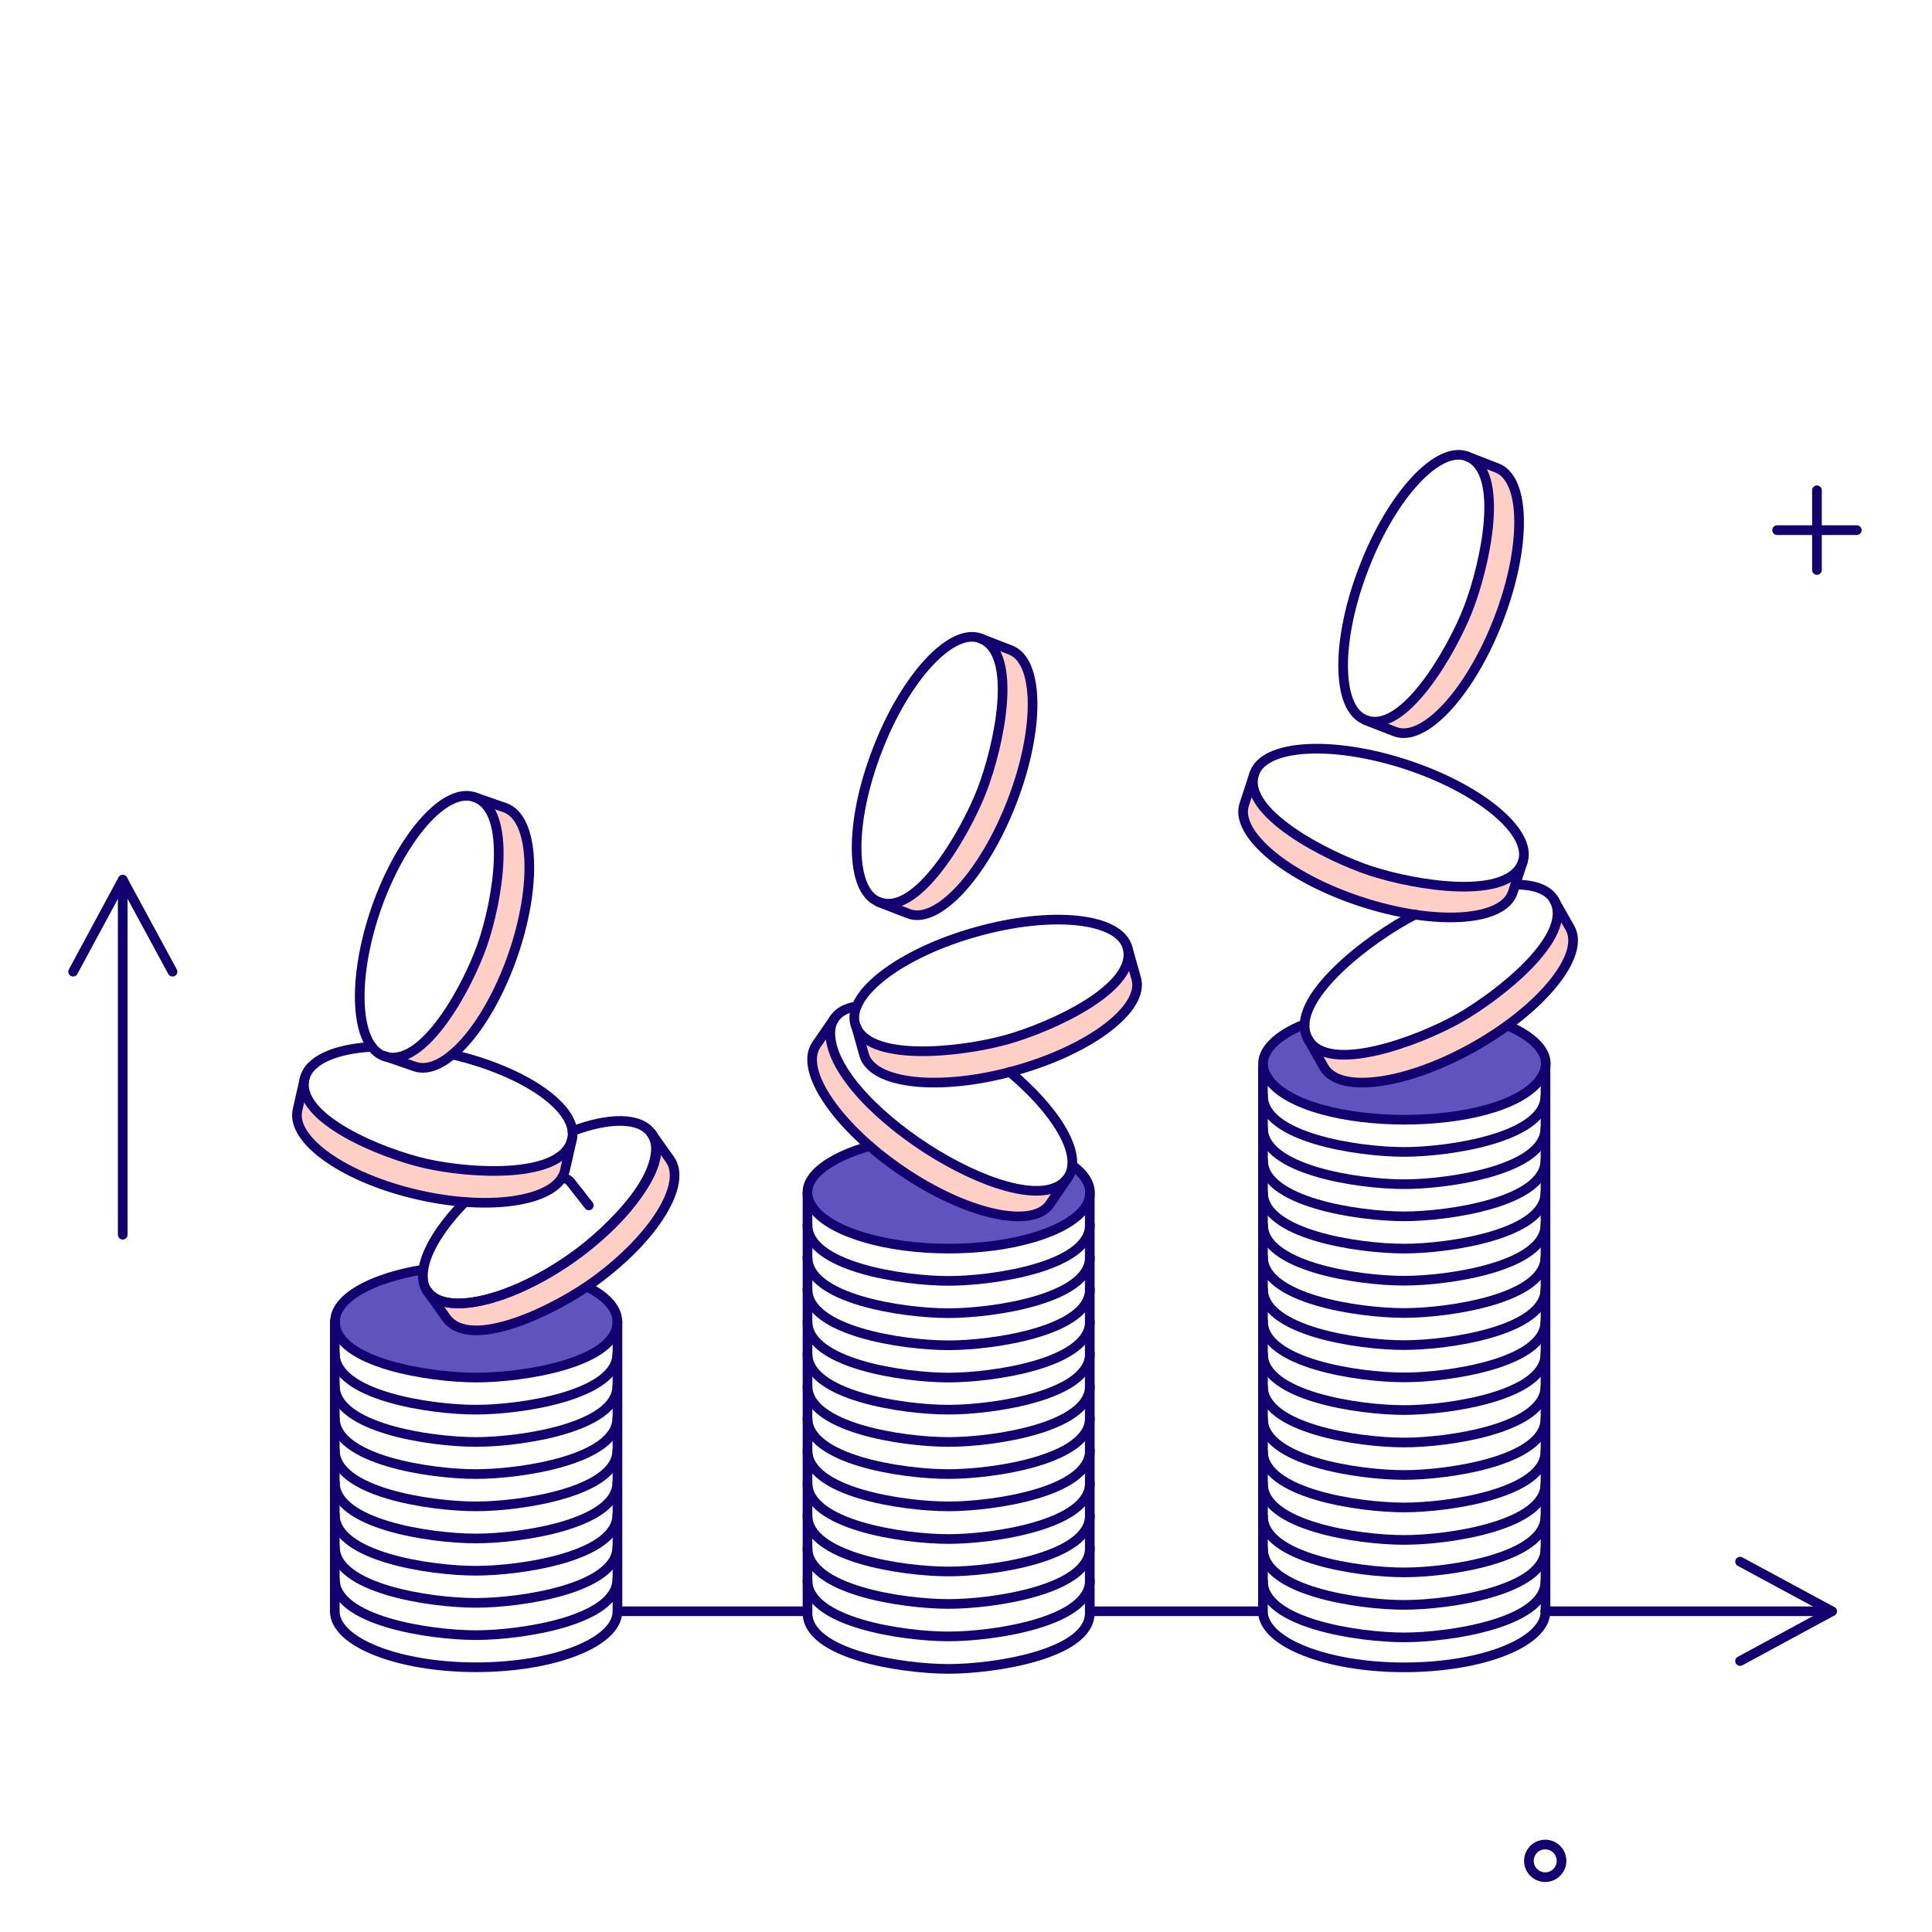 <svg width="154" height="154" viewBox="0 0 154 154" fill="none" xmlns="http://www.w3.org/2000/svg">
<path d="M119.333 37.306L116.934 36.376C117.364 36.554 117.722 36.871 117.951 37.277C119.176 39.24 118.87 43.733 117.021 48.488C115.189 53.242 112.382 56.776 110.157 57.401C109.71 57.538 109.231 57.528 108.791 57.372L111.19 58.303C113.486 59.19 117.166 55.22 119.419 49.418C121.672 43.616 121.63 38.192 119.333 37.306Z" fill="#FECFC4"/>
<path d="M125.148 73.992L123.883 71.754C124.106 72.167 124.183 72.644 124.101 73.106C123.795 75.389 120.713 78.675 116.278 81.19C111.843 83.705 107.438 84.651 105.315 83.735C104.877 83.563 104.509 83.251 104.268 82.848L105.533 85.087C106.758 87.225 112.135 86.483 117.544 83.429C122.953 80.361 126.357 76.144 125.148 73.992Z" fill="#FECFC4"/>
<path d="M120.541 69.761C118.636 71.07 114.128 71.012 109.29 69.427C104.453 67.842 100.769 65.225 100.03 63.043C99.864 62.605 99.848 62.124 99.986 61.676L99.186 64.12C98.416 66.461 102.589 69.936 108.493 71.87C114.411 73.804 119.82 73.469 120.59 71.127L121.39 68.685C121.233 69.128 120.934 69.506 120.541 69.761Z" fill="#FECFC4"/>
<path d="M84.013 94.641C81.832 95.368 77.513 94.059 73.298 91.197C69.096 88.317 66.29 84.784 66.173 82.487C66.135 82.021 66.252 81.555 66.508 81.163L65.068 83.286C63.687 85.322 66.726 89.815 71.873 93.32C77.006 96.824 82.314 98.001 83.695 95.966L85.135 93.843C84.866 94.232 84.469 94.514 84.013 94.641Z" fill="#FECFC4"/>
<path d="M80.552 51.814L78.153 50.884C78.588 51.064 78.946 51.389 79.171 51.802C80.395 53.765 80.089 58.258 78.252 63.013C76.406 67.768 73.614 71.287 71.389 71.927C70.942 72.064 70.463 72.054 70.022 71.898L72.421 72.828C74.717 73.716 78.412 69.731 80.652 63.929C82.908 58.128 82.85 52.705 80.552 51.814Z" fill="#FECFC4"/>
<path d="M90.571 78.005L89.895 75.615C89.992 76.041 89.948 76.487 89.771 76.886C88.93 79.038 85.147 81.495 80.232 82.862C75.317 84.24 70.81 84.098 68.978 82.702C68.592 82.436 68.31 82.046 68.178 81.597L68.876 84.069C69.545 86.442 74.939 87.006 80.93 85.334C86.921 83.662 91.24 80.376 90.571 78.005Z" fill="#FECFC4"/>
<path d="M53.405 92.43L51.922 90.336C52.185 90.721 52.317 91.18 52.3 91.645C52.256 93.928 49.621 97.433 45.582 100.282C41.542 103.131 37.352 104.441 35.185 103.714C34.737 103.578 34.345 103.303 34.066 102.928L35.549 105.022C36.973 107.029 42.121 105.851 47.05 102.377C51.98 98.902 54.83 94.452 53.405 92.43Z" fill="#FECFC4"/>
<path d="M44.869 91.936C43.139 93.434 38.776 93.826 33.949 92.736C29.122 91.645 25.356 89.421 24.439 87.327C24.239 86.906 24.182 86.43 24.279 85.974L23.712 88.475C23.177 90.889 27.493 93.914 33.382 95.251C39.271 96.575 44.491 95.702 45.029 93.303L45.596 90.802C45.485 91.25 45.229 91.648 44.869 91.936Z" fill="#FECFC4"/>
<path d="M40.245 64.381L37.817 63.539C38.255 63.7 38.631 63.995 38.893 64.381C40.187 66.257 40.085 70.648 38.457 75.315C36.828 79.982 34.182 83.487 32.001 84.156C31.559 84.306 31.08 84.312 30.634 84.171L33.063 85.013C35.389 85.827 38.879 81.875 40.869 76.172C42.848 70.474 42.572 65.195 40.245 64.381Z" fill="#FECFC4"/>
<path d="M46.803 102.565C41.947 105.895 36.959 107 35.564 105.022L34.081 102.928C33.913 102.676 33.797 102.394 33.739 102.097C33.682 101.8 33.684 101.495 33.746 101.199C29.613 101.867 26.705 103.467 26.705 105.342C26.705 108.648 34.216 109.806 37.955 109.806C43.045 109.806 47.349 108.468 48.746 106.622C49.973 104.992 48.65 103.498 46.803 102.565Z" fill="#6153BD"/>
<path d="M85.468 92.881C85.448 93.224 85.337 93.555 85.148 93.841L83.708 95.964C82.327 98 77.034 96.822 71.886 93.317C71.001 92.713 70.151 92.057 69.341 91.354C66.346 92.169 64.383 93.521 64.383 95.062C64.383 98.361 71.96 99.526 75.638 99.526C79.365 99.526 86.893 98.367 86.893 95.062C86.844 94.612 86.69 94.179 86.443 93.8C86.195 93.421 85.861 93.106 85.468 92.881Z" fill="#6153BD"/>
<path d="M120.176 81.743C119.334 82.347 118.46 82.905 117.559 83.415C112.135 86.483 106.768 87.225 105.548 85.073L104.283 82.833C104.078 82.46 103.998 82.031 104.053 81.609C101.552 82.583 99.793 84.255 101.16 86.073C104.31 90.282 119.523 90.326 122.738 86.073C124.103 84.251 122.282 82.648 120.176 81.743Z" fill="#6153BD"/>
<path d="M123.171 128.434H146.03" stroke="#120071" stroke-width="0.769" stroke-linecap="round" stroke-linejoin="round"/>
<path d="M86.893 128.434H100.648" stroke="#120071" stroke-width="0.769" stroke-linecap="round" stroke-linejoin="round"/>
<path d="M49.219 128.434H64.368" stroke="#120071" stroke-width="0.769" stroke-linecap="round" stroke-linejoin="round"/>
<path d="M138.701 124.478L146.03 128.434L138.701 132.403" stroke="#120071" stroke-width="0.769" stroke-linecap="round" stroke-linejoin="round"/>
<path d="M144.83 39.08V45.435" stroke="#120071" stroke-width="0.769" stroke-linecap="round" stroke-linejoin="round"/>
<path d="M148.007 42.257H141.653" stroke="#120071" stroke-width="0.769" stroke-linecap="round" stroke-linejoin="round"/>
<path d="M124.437 148.034C124.48 148.222 124.481 148.417 124.44 148.605C124.399 148.793 124.317 148.97 124.199 149.122C124.082 149.275 123.932 149.399 123.761 149.487C123.589 149.575 123.401 149.623 123.208 149.629C122.951 149.637 122.697 149.569 122.478 149.432C122.26 149.295 122.087 149.097 121.982 148.862C121.904 148.686 121.865 148.495 121.869 148.302C121.873 148.11 121.92 147.921 122.006 147.748C122.091 147.576 122.215 147.425 122.366 147.306C122.517 147.187 122.693 147.103 122.881 147.06C123.216 146.984 123.568 147.043 123.86 147.226C124.151 147.409 124.359 147.699 124.437 148.034Z" stroke="#120071" stroke-width="0.769" stroke-linecap="round" stroke-linejoin="round"/>
<path d="M26.693 125.874C26.693 129.179 34.221 130.338 37.947 130.338C41.526 130.338 49.202 129.19 49.202 125.874" stroke="#120071" stroke-width="0.769" stroke-linecap="round" stroke-linejoin="round"/>
<path d="M26.693 123.3C26.693 126.605 34.221 127.765 37.947 127.765C41.526 127.765 49.202 126.617 49.202 123.3" stroke="#120071" stroke-width="0.769" stroke-linecap="round" stroke-linejoin="round"/>
<path d="M26.693 120.741C26.693 124.046 34.221 125.205 37.947 125.205C41.526 125.205 49.202 124.057 49.202 120.741" stroke="#120071" stroke-width="0.769" stroke-linecap="round" stroke-linejoin="round"/>
<path d="M26.693 118.168C26.693 121.473 34.221 122.632 37.947 122.632C41.526 122.632 49.202 121.484 49.202 118.168" stroke="#120071" stroke-width="0.769" stroke-linecap="round" stroke-linejoin="round"/>
<path d="M26.693 115.608C26.693 118.913 34.221 120.072 37.947 120.072C41.526 120.072 49.202 118.924 49.202 115.608" stroke="#120071" stroke-width="0.769" stroke-linecap="round" stroke-linejoin="round"/>
<path d="M26.693 113.034C26.693 116.339 34.221 117.499 37.947 117.499C41.526 117.499 49.202 116.351 49.202 113.034" stroke="#120071" stroke-width="0.769" stroke-linecap="round" stroke-linejoin="round"/>
<path d="M26.693 110.475C26.693 113.78 34.221 114.939 37.947 114.939C41.526 114.939 49.202 113.791 49.202 110.475" stroke="#120071" stroke-width="0.769" stroke-linecap="round" stroke-linejoin="round"/>
<path d="M26.693 107.901C26.693 111.206 34.221 112.366 37.947 112.366C41.526 112.366 49.202 111.218 49.202 107.901" stroke="#120071" stroke-width="0.769" stroke-linecap="round" stroke-linejoin="round"/>
<path d="M33.746 101.199C29.613 101.868 26.705 103.467 26.705 105.342C26.705 108.641 34.282 109.806 37.955 109.806C41.682 109.806 49.212 108.647 49.212 105.342C49.212 104.296 48.309 103.322 46.782 102.565" stroke="#120071" stroke-width="0.769" stroke-linecap="round" stroke-linejoin="round"/>
<path d="M26.686 105.342V128.434C26.686 130.891 31.724 132.897 37.947 132.897C44.17 132.897 49.218 130.907 49.218 128.434V105.342" stroke="#120071" stroke-width="0.769" stroke-linecap="round" stroke-linejoin="round"/>
<path d="M112.804 72.902C109.273 74.668 102.54 79.752 104.268 82.833C105.847 85.675 113.031 83.007 116.279 81.175C119.505 79.346 125.492 74.633 123.884 71.739C123.419 70.91 122.299 70.503 120.787 70.514" stroke="#120071" stroke-width="0.769" stroke-linecap="round" stroke-linejoin="round"/>
<path d="M112.077 60.935C106.159 59.001 100.75 59.336 99.979 61.678C98.921 64.745 105.733 68.264 109.285 69.427C112.777 70.567 120.291 71.853 121.383 68.686C122.153 66.344 117.981 62.869 112.077 60.935Z" stroke="#120071" stroke-width="0.769" stroke-linecap="round" stroke-linejoin="round"/>
<path d="M121.383 68.685L120.583 71.128C119.812 73.47 114.403 73.807 108.485 71.871C102.581 69.938 98.408 66.461 99.179 64.12L99.979 61.677" stroke="#120071" stroke-width="0.769" stroke-linecap="round" stroke-linejoin="round"/>
<path d="M80.48 85.436C84.13 88.475 86.373 92.026 85.133 93.855C82.239 98.126 66.454 88.574 66.186 82.498C66.129 81.179 66.938 80.422 68.284 80.217" stroke="#120071" stroke-width="0.769" stroke-linecap="round" stroke-linejoin="round"/>
<path d="M89.873 75.534C89.219 73.149 83.827 72.583 77.804 74.284C71.813 75.956 67.495 79.242 68.161 81.612C69.024 84.738 76.617 83.878 80.216 82.877C83.814 81.876 90.728 78.739 89.873 75.534Z" stroke="#120071" stroke-width="0.769" stroke-linecap="round" stroke-linejoin="round"/>
<path d="M89.873 75.533L90.571 78.005C91.24 80.378 86.921 83.662 80.928 85.334C74.935 87.006 69.542 86.439 68.874 84.069L68.261 81.879" stroke="#120071" stroke-width="0.769" stroke-linecap="round" stroke-linejoin="round"/>
<path d="M78.153 50.887C75.857 50 72.162 53.984 69.937 59.773C67.683 65.574 67.742 70.998 70.039 71.884C73.078 73.142 76.976 66.355 78.269 63C79.611 59.518 81.247 52.061 78.153 50.887Z" stroke="#120071" stroke-width="0.769" stroke-linecap="round" stroke-linejoin="round"/>
<path d="M78.153 50.887L80.552 51.815C82.848 52.702 82.902 58.123 80.654 63.927C78.406 69.732 74.721 73.716 72.424 72.829L70.024 71.899" stroke="#120071" stroke-width="0.769" stroke-linecap="round" stroke-linejoin="round"/>
<path d="M116.934 36.376C114.638 35.489 110.943 39.473 108.718 45.26C106.464 51.061 106.522 56.485 108.82 57.372C111.858 58.63 115.757 51.844 117.05 48.488C118.391 45.003 120.027 37.549 116.934 36.376Z" stroke="#120071" stroke-width="0.769" stroke-linecap="round" stroke-linejoin="round"/>
<path d="M116.933 36.376L119.333 37.306C121.629 38.194 121.682 43.614 119.434 49.418C117.186 55.222 113.499 59.204 111.203 58.32L108.804 57.389" stroke="#120071" stroke-width="0.769" stroke-linecap="round" stroke-linejoin="round"/>
<path d="M45.626 90.162C48.563 89.057 51 89.046 51.922 90.337C53.817 92.991 48.59 98.162 45.57 100.286C39.524 104.526 33.159 105.287 33.748 101.187C33.965 99.674 35.173 97.727 37.063 95.807" stroke="#120071" stroke-width="0.769" stroke-linecap="round" stroke-linejoin="round"/>
<path d="M34.066 102.914C34.345 103.289 34.737 103.564 35.185 103.699C37.017 104.311 40.286 103.476 43.691 101.49C44.316 101.125 44.944 100.724 45.567 100.283C49.617 97.442 52.231 93.93 52.285 91.645C52.314 91.181 52.186 90.72 51.922 90.337" stroke="#120071" stroke-width="0.769" stroke-linecap="round" stroke-linejoin="round"/>
<path d="M51.922 90.337L53.405 92.43C54.789 94.394 52.14 98.648 47.47 102.074C44.328 104.379 37.478 107.761 35.549 105.022L34.066 102.913" stroke="#120071" stroke-width="0.769" stroke-linecap="round" stroke-linejoin="round"/>
<path d="M44.773 93.914C44.9 93.904 45.027 93.924 45.145 93.972C45.263 94.02 45.367 94.095 45.452 94.19L46.935 96.08" stroke="#120071" stroke-width="0.769" stroke-linecap="round" stroke-linejoin="round"/>
<path d="M36.057 84.055C41.874 85.407 46.153 88.403 45.596 90.802C44.856 93.996 37.58 93.57 33.95 92.75C30.499 91.971 23.55 89.169 24.28 85.989C24.62 84.507 26.723 83.604 29.645 83.444" stroke="#120071" stroke-width="0.769" stroke-linecap="round" stroke-linejoin="round"/>
<path d="M45.596 90.802L45.029 93.303C44.494 95.702 39.27 96.582 33.383 95.252C27.496 93.921 23.175 90.889 23.713 88.475L24.28 85.974" stroke="#120071" stroke-width="0.769" stroke-linecap="round" stroke-linejoin="round"/>
<path d="M37.817 63.538C35.49 62.724 32 66.693 29.994 72.393C28.017 78.093 28.293 83.371 30.62 84.186C33.719 85.257 37.271 78.687 38.442 75.33C39.663 71.832 40.911 64.605 37.817 63.538Z" stroke="#120071" stroke-width="0.769" stroke-linecap="round" stroke-linejoin="round"/>
<path d="M37.817 63.538L40.245 64.38C42.572 65.194 42.855 70.475 40.87 76.172C38.886 81.869 35.388 85.827 33.064 85.013L30.636 84.171" stroke="#120071" stroke-width="0.769" stroke-linecap="round" stroke-linejoin="round"/>
<path d="M9.782 98.421V70.125" stroke="#120071" stroke-width="0.769" stroke-linecap="round" stroke-linejoin="round"/>
<path d="M5.828 77.453L9.782 70.125L13.752 77.453" stroke="#120071" stroke-width="0.769" stroke-linecap="round" stroke-linejoin="round"/>
<path d="M85.023 94.003L83.693 95.964C82.316 98 77.007 96.818 71.871 93.317C66.736 89.817 63.682 85.32 65.066 83.284L66.52 81.175" stroke="#120071" stroke-width="0.769" stroke-linecap="round" stroke-linejoin="round"/>
<path d="M104.269 82.833L105.534 85.073C106.758 87.21 112.138 86.474 117.545 83.415C122.951 80.356 126.356 76.13 125.149 73.978L123.884 71.754" stroke="#120071" stroke-width="0.769" stroke-linecap="round" stroke-linejoin="round"/>
<path d="M100.677 105.328C100.677 108.632 108.204 109.792 111.932 109.792C115.51 109.792 123.182 108.644 123.182 105.328" stroke="#120071" stroke-width="0.769" stroke-linecap="round" stroke-linejoin="round"/>
<path d="M100.677 102.755C100.677 106.059 108.204 107.218 111.932 107.218C115.51 107.218 123.182 106.07 123.182 102.755" stroke="#120071" stroke-width="0.769" stroke-linecap="round" stroke-linejoin="round"/>
<path d="M100.677 107.931C100.677 111.235 108.204 112.395 111.932 112.395C115.51 112.395 123.182 111.247 123.182 107.931" stroke="#120071" stroke-width="0.769" stroke-linecap="round" stroke-linejoin="round"/>
<path d="M100.677 110.519C100.677 113.824 108.204 114.983 111.932 114.983C115.51 114.983 123.182 113.835 123.182 110.519" stroke="#120071" stroke-width="0.769" stroke-linecap="round" stroke-linejoin="round"/>
<path d="M100.677 113.107C100.677 116.412 108.204 117.571 111.932 117.571C115.51 117.571 123.182 116.423 123.182 113.107" stroke="#120071" stroke-width="0.769" stroke-linecap="round" stroke-linejoin="round"/>
<path d="M100.677 115.695C100.677 119 108.204 120.16 111.932 120.16C115.51 120.16 123.182 119.012 123.182 115.695" stroke="#120071" stroke-width="0.769" stroke-linecap="round" stroke-linejoin="round"/>
<path d="M100.677 118.284C100.677 121.589 108.204 122.748 111.932 122.748C115.51 122.748 123.182 121.6 123.182 118.284" stroke="#120071" stroke-width="0.769" stroke-linecap="round" stroke-linejoin="round"/>
<path d="M100.677 120.872C100.677 124.177 108.204 125.336 111.932 125.336C115.51 125.336 123.182 124.188 123.182 120.872" stroke="#120071" stroke-width="0.769" stroke-linecap="round" stroke-linejoin="round"/>
<path d="M100.677 123.461C100.677 126.765 108.204 127.925 111.932 127.925C115.51 127.925 123.182 126.777 123.182 123.461" stroke="#120071" stroke-width="0.769" stroke-linecap="round" stroke-linejoin="round"/>
<path d="M100.677 126.051C100.677 129.356 108.204 130.516 111.932 130.516C115.51 130.516 123.182 129.368 123.182 126.051" stroke="#120071" stroke-width="0.769" stroke-linecap="round" stroke-linejoin="round"/>
<path d="M100.677 100.196C100.677 103.5 108.204 104.659 111.932 104.659C115.51 104.659 123.182 103.511 123.182 100.196" stroke="#120071" stroke-width="0.769" stroke-linecap="round" stroke-linejoin="round"/>
<path d="M100.677 97.622C100.677 100.927 108.204 102.086 111.932 102.086C115.51 102.086 123.182 100.938 123.182 97.622" stroke="#120071" stroke-width="0.769" stroke-linecap="round" stroke-linejoin="round"/>
<path d="M100.677 95.063C100.677 98.367 108.204 99.527 111.932 99.527C115.51 99.527 123.182 98.379 123.182 95.063" stroke="#120071" stroke-width="0.769" stroke-linecap="round" stroke-linejoin="round"/>
<path d="M100.677 92.489C100.677 95.793 108.204 96.953 111.932 96.953C115.51 96.953 123.182 95.805 123.182 92.489" stroke="#120071" stroke-width="0.769" stroke-linecap="round" stroke-linejoin="round"/>
<path d="M100.677 89.928C100.677 93.233 108.204 94.392 111.932 94.392C115.51 94.392 123.182 93.244 123.182 89.928" stroke="#120071" stroke-width="0.769" stroke-linecap="round" stroke-linejoin="round"/>
<path d="M100.677 87.356C100.677 90.66 108.204 91.82 111.932 91.82C115.51 91.82 123.182 90.672 123.182 87.356" stroke="#120071" stroke-width="0.769" stroke-linecap="round" stroke-linejoin="round"/>
<path d="M100.67 85.077V128.44C100.67 130.897 105.708 132.904 111.932 132.904C118.155 132.904 123.193 130.914 123.193 128.44V85.123" stroke="#120071" stroke-width="0.769" stroke-linecap="round" stroke-linejoin="round"/>
<path d="M120.158 81.743C122.301 82.65 124.116 84.237 122.732 86.076C119.525 90.336 104.305 90.285 101.154 86.076C99.797 84.273 101.519 82.612 103.989 81.637" stroke="#120071" stroke-width="0.769" stroke-linecap="round" stroke-linejoin="round"/>
<path d="M64.366 115.608C64.366 118.913 71.894 120.073 75.621 120.073C79.198 120.073 86.876 118.925 86.876 115.608" stroke="#120071" stroke-width="0.769" stroke-linecap="round" stroke-linejoin="round"/>
<path d="M64.366 113.035C64.366 116.339 71.894 117.499 75.621 117.499C79.198 117.499 86.876 116.351 86.876 113.035" stroke="#120071" stroke-width="0.769" stroke-linecap="round" stroke-linejoin="round"/>
<path d="M64.366 118.211C64.366 121.516 71.894 122.675 75.621 122.675C79.198 122.675 86.876 121.527 86.876 118.211" stroke="#120071" stroke-width="0.769" stroke-linecap="round" stroke-linejoin="round"/>
<path d="M64.366 120.799C64.366 124.104 71.894 125.263 75.621 125.263C79.198 125.263 86.876 124.116 86.876 120.799" stroke="#120071" stroke-width="0.769" stroke-linecap="round" stroke-linejoin="round"/>
<path d="M64.366 123.388C64.366 126.692 71.894 127.852 75.621 127.852C79.198 127.852 86.876 126.704 86.876 123.388" stroke="#120071" stroke-width="0.769" stroke-linecap="round" stroke-linejoin="round"/>
<path d="M64.366 125.975C64.366 129.279 71.894 130.439 75.621 130.439C79.198 130.439 86.876 129.291 86.876 125.975" stroke="#120071" stroke-width="0.769" stroke-linecap="round" stroke-linejoin="round"/>
<path d="M64.366 110.476C64.366 113.78 71.894 114.94 75.621 114.94C79.198 114.94 86.876 113.792 86.876 110.476" stroke="#120071" stroke-width="0.769" stroke-linecap="round" stroke-linejoin="round"/>
<path d="M64.366 107.902C64.366 111.206 71.894 112.366 75.621 112.366C79.198 112.366 86.876 111.218 86.876 107.902" stroke="#120071" stroke-width="0.769" stroke-linecap="round" stroke-linejoin="round"/>
<path d="M64.366 105.342C64.366 108.647 71.894 109.806 75.621 109.806C79.198 109.806 86.876 108.658 86.876 105.342" stroke="#120071" stroke-width="0.769" stroke-linecap="round" stroke-linejoin="round"/>
<path d="M64.366 102.769C64.366 106.073 71.894 107.233 75.621 107.233C79.198 107.233 86.876 106.085 86.876 102.769" stroke="#120071" stroke-width="0.769" stroke-linecap="round" stroke-linejoin="round"/>
<path d="M64.366 100.21C64.366 103.515 71.894 104.673 75.621 104.673C79.198 104.673 86.876 103.525 86.876 100.21" stroke="#120071" stroke-width="0.769" stroke-linecap="round" stroke-linejoin="round"/>
<path d="M64.366 97.636C64.366 100.941 71.894 102.1 75.621 102.1C79.198 102.1 86.876 100.952 86.876 97.636" stroke="#120071" stroke-width="0.769" stroke-linecap="round" stroke-linejoin="round"/>
<path d="M64.366 95.216V128.565C64.366 131.868 71.893 133.028 75.616 133.028C79.194 133.028 86.866 131.88 86.866 128.565V95.273" stroke="#120071" stroke-width="0.769" stroke-linecap="round" stroke-linejoin="round"/>
<path d="M85.464 92.89C86.753 93.794 87.378 95.071 86.427 96.342C85.031 98.189 80.727 99.526 75.636 99.526C70.545 99.526 66.228 98.189 64.845 96.342C63.109 94.027 66.345 92.172 69.319 91.36" stroke="#120071" stroke-width="0.769" stroke-linecap="round" stroke-linejoin="round"/>
</svg>
